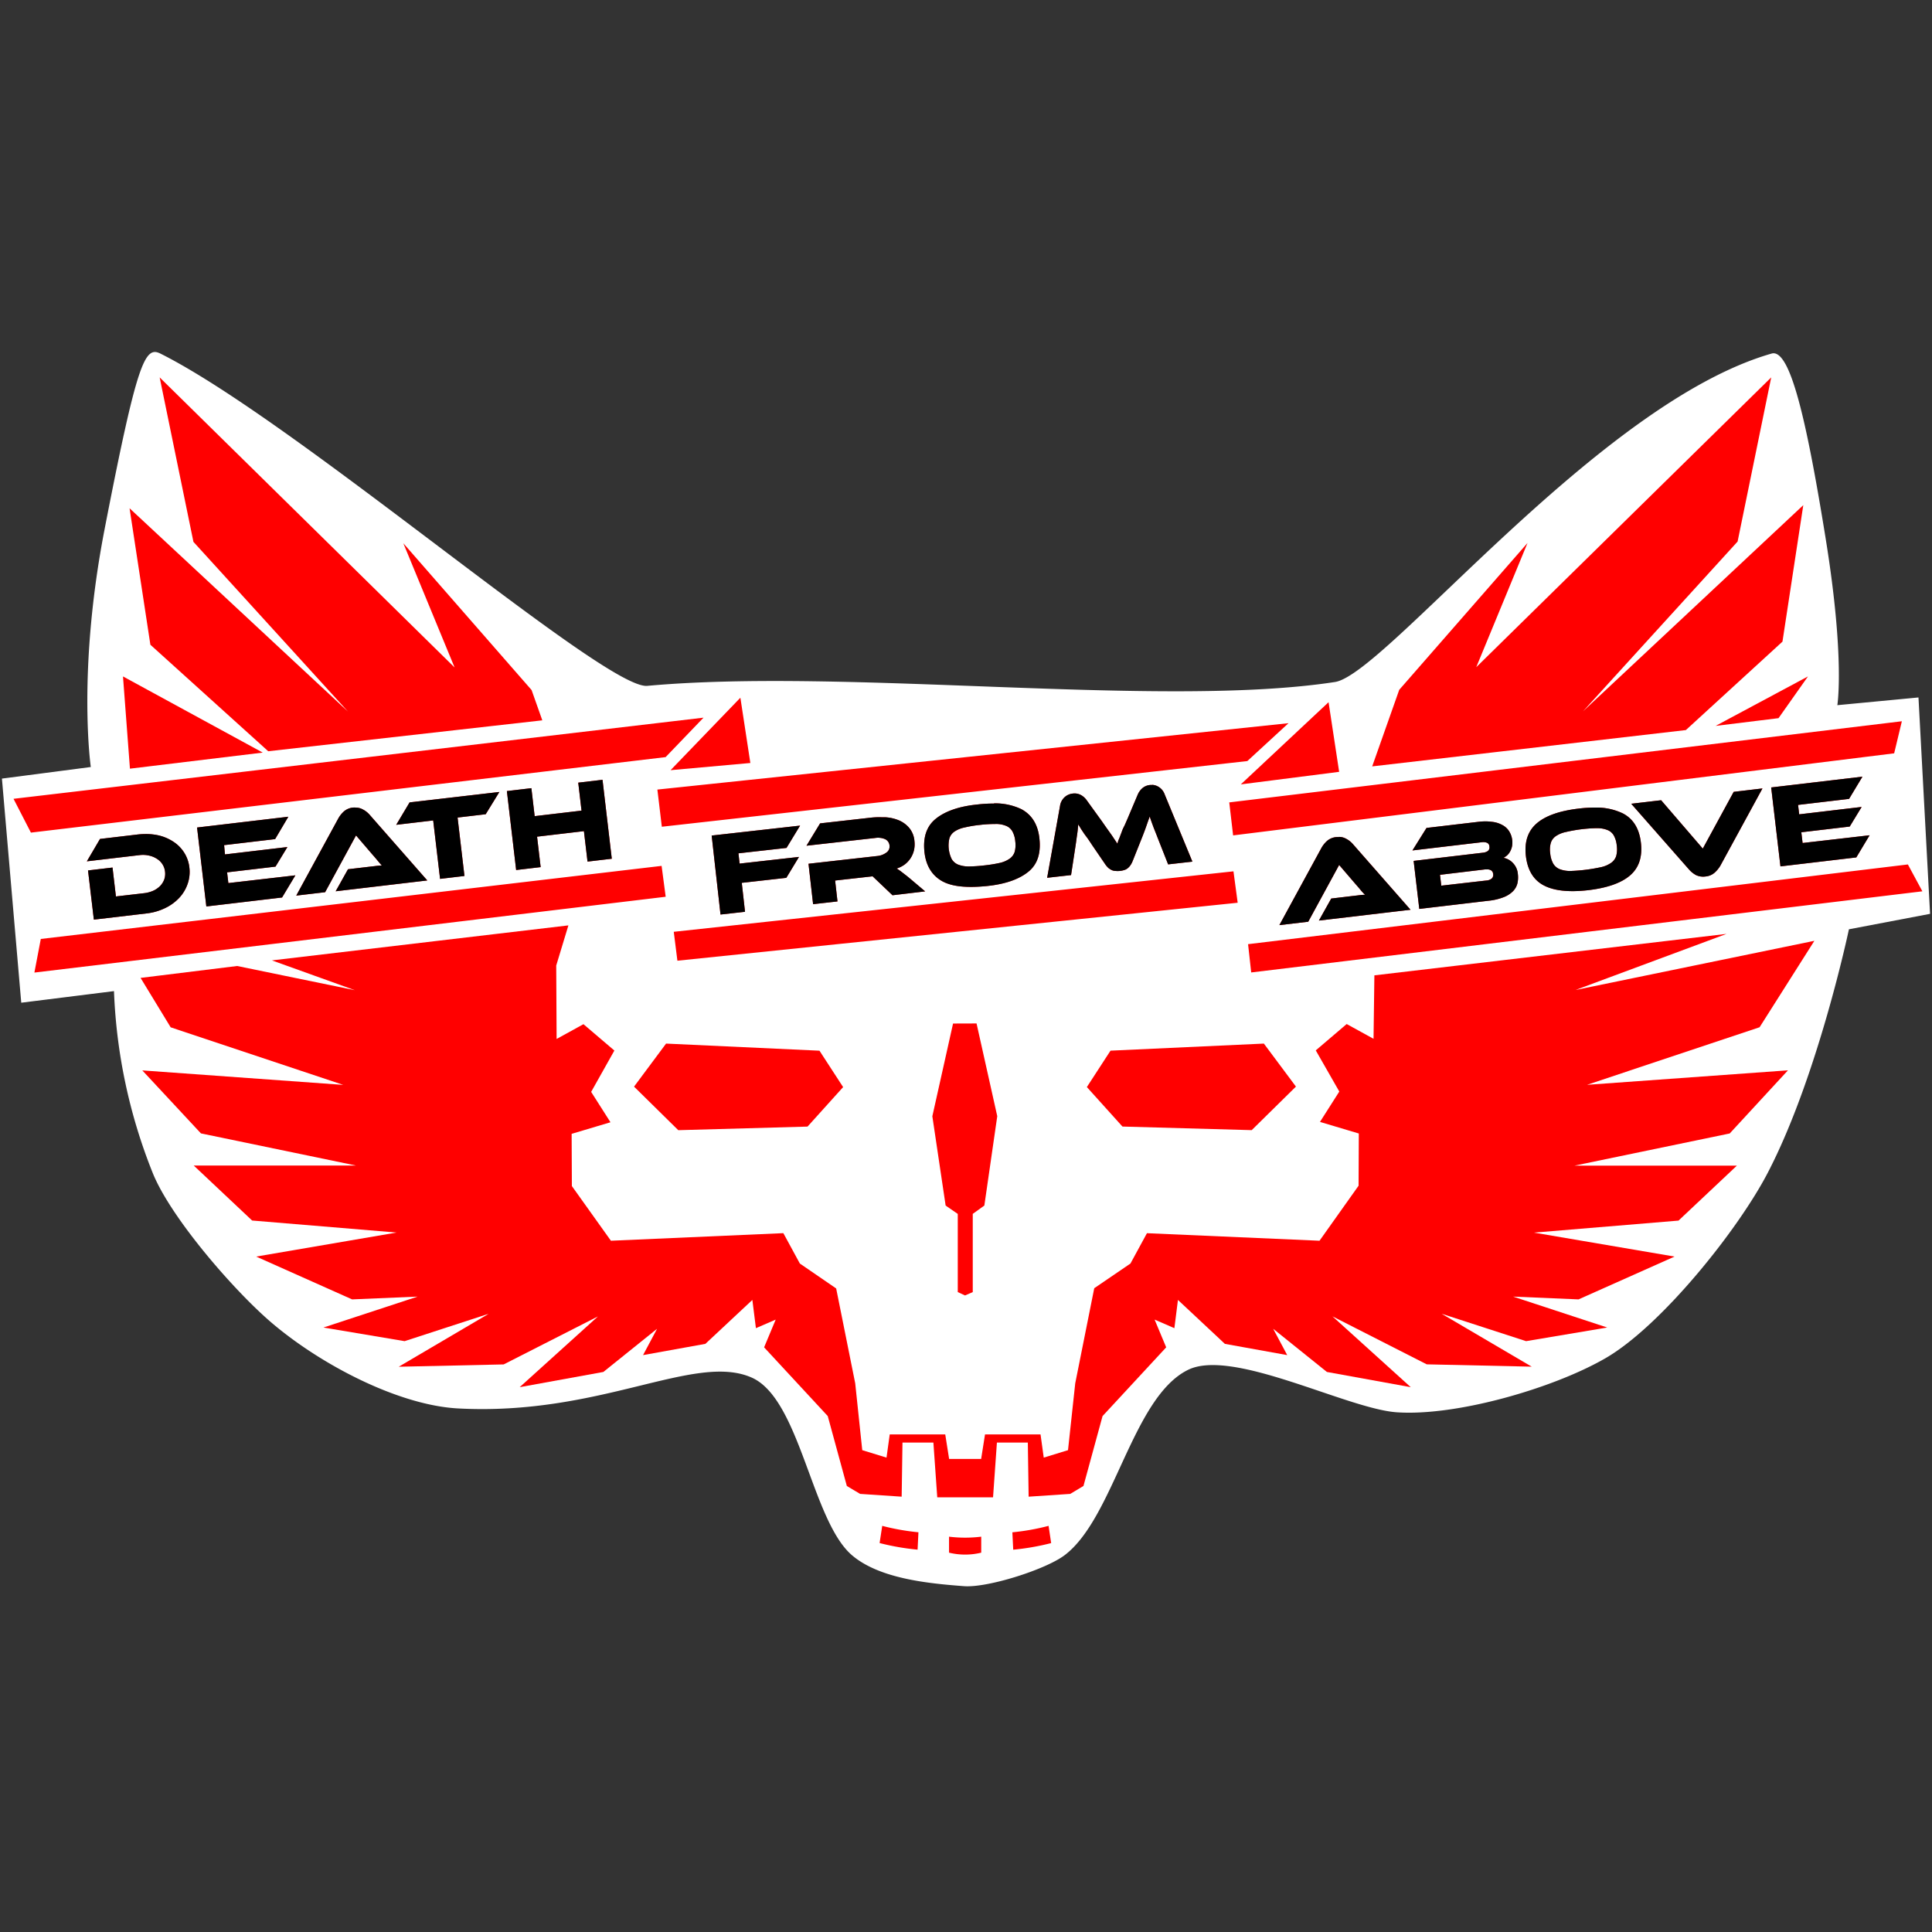 <svg xmlns="http://www.w3.org/2000/svg" viewBox="0 0 500 500"><rect x="0" y="0" width="500" height="500" fill="#333333" stroke="none"/><defs><style>.cls-1{fill:#fff;}.cls-2{fill:red;}</style></defs><title>death-from-above_COLOR</title><g id="n1"><path class="cls-1" d="M41.5,91.5c35.11,17.55,115,87,126,86,51.87-4.72,133.13,5.9,178-1,13-2,68-72.13,113-85,4.81-1.38,9.09,17.54,14,48,5,31,3,43,3,43l21-2,3,56-21,4s-8,38-21,63c-7.69,14.8-27.56,39.65-42,48-13.41,7.76-38.54,15.06-54,14-12.86-.88-42.42-16.65-54-11-14.47,7.06-19.14,38.31-32,48-4.89,3.69-19.89,8.46-26,8-9.31-.7-21.9-1.94-29-8-10.47-8.94-13.39-40.48-26-46-14.83-6.49-39,10-76,8-15.11-.82-35-11-48-22-9.72-8.22-26.33-27.32-31-39a140.49,140.49,0,0,1-10-47l-24,3-5-58,23-3s-3.58-24.65,3.57-61.55C35.5,93.5,37.5,89.5,41.5,91.5Z"/></g><g id="Base"><g id="layer1"><g id="g927"><path id="path4322-0" class="cls-2" d="M191.61,180.57l-18.07,18.75,20.65-1.86Zm152.22,1.16L321.12,203l25.45-3.25Zm-161.76,4L3.5,206.73,8,215.48l164.26-19.54Zm310.13.93-174.07,21,1,8.54,171.08-21.24Zm-158.74.5L170.13,204.34l1.15,9.62,151.53-17ZM482,201l-23.62,2.79,2.4,20.43,19.63-2.32,3.44-5.73-17.34,2-.33-2.78,12.53-1.48,3.08-5.07-16.16,1.91-.29-2.44,13.2-1.56Zm-326.07.81-6.28.74.85,7.24-12.13,1.43-.85-7.24-6.34.75,2.4,20.43,6.34-.75-.93-7.88,12.13-1.43.93,7.88,6.28-.74Zm142.26,1.35a3.83,3.83,0,0,0-.58,0,3.53,3.53,0,0,0-2,.85,4.7,4.7,0,0,0-1.2,1.71l-2.61,6.17c-.37.84-.67,1.59-1,2.21s-.49,1.2-.7,1.72-.36,1-.53,1.36-.27.78-.4,1.16c-.22-.35-.46-.7-.71-1.07s-.5-.77-.81-1.21-.66-.93-1.06-1.49-.87-1.23-1.4-2l-3.91-5.41a4.46,4.46,0,0,0-1.58-1.43,3.49,3.49,0,0,0-2.11-.35,3.65,3.65,0,0,0-2.09.95,3.78,3.78,0,0,0-1.17,2.27L271,227.17l6.19-.7,1.12-7.34c.19-1.19.31-2.25.45-3.15s.21-1.8.29-2.63c.2.33.41.66.61,1s.48.73.75,1.15.62.86,1,1.38.75,1.1,1.18,1.75l3.32,4.86a6.27,6.27,0,0,0,.93,1.13,4.08,4.08,0,0,0,.93.58,2.45,2.45,0,0,0,.95.2,5.9,5.9,0,0,0,1.08,0,5.77,5.77,0,0,0,1.06-.21,2.45,2.45,0,0,0,.88-.41,3.56,3.56,0,0,0,.75-.76,5.65,5.65,0,0,0,.69-1.31l2.17-5.44c.56-1.39,1-2.56,1.31-3.46s.62-1.77.89-2.51c.25.82.56,1.65.87,2.5s.73,1.83,1.17,3l2.72,6.9,6.28-.71-7.17-17.39a3.75,3.75,0,0,0-1.64-2,3.49,3.49,0,0,0-1.63-.48Zm157.93.89-7.44.88-8,14.69L429.9,207.1l-7.74.91,14.95,17a6.6,6.6,0,0,0,1.81,1.46,4.32,4.32,0,0,0,2.48.36,4.1,4.1,0,0,0,2.36-1,7.71,7.71,0,0,0,1.46-1.78Zm-326.88.91L106,207.66l-3.46,5.8,9.57-1.13,1.78,15.12,6.31-.75-1.78-15.12,7.28-.86Zm128.05,3a35.16,35.16,0,0,0-4.32.24c-5,.5-8.59,1.86-10.91,3.8s-3.19,4.77-2.82,8.42,2,6.17,4.59,7.62,6.5,1.77,11.51,1.27,8.59-1.86,10.91-3.8S269.4,220.7,269,217s-2-6.14-4.65-7.58a15.84,15.84,0,0,0-7.13-1.51ZM92.06,209a5.41,5.41,0,0,0-.69,0A4.15,4.15,0,0,0,89,210a7.11,7.11,0,0,0-1.43,1.78l-10.9,20,7.47-.88,8-14.69,4.29,5q.6.67,1.25,1.46T98.81,224q-.74,0-1.74.14l-1.89.22-5.12.6-3.19,5.7,23.71-2.8-14.92-17a6,6,0,0,0-1.84-1.42,3.7,3.7,0,0,0-1.77-.43Zm320.82,0a34.57,34.57,0,0,0-4.31.26q-7.47.88-10.89,3.85t-2.78,8.44q.65,5.5,4.63,7.59T411,230.38q7.47-.88,10.89-3.85t2.77-8.47q-.64-5.47-4.69-7.56A15.7,15.7,0,0,0,412.87,209ZM74.62,211.37,51,214.16l2.4,20.43L73,232.27l3.44-5.73-17.34,2-.33-2.78,12.53-1.48,3.08-5.07-16.16,1.91L58,218.72l13.2-1.56Zm153.44.13a19.62,19.62,0,0,0-2.7.11l-13.12,1.48-3.52,5.78,17.75-2a4.65,4.65,0,0,1,2.63.32,2,2,0,0,1,1.11,1.67,1.89,1.89,0,0,1-.82,1.79,4.69,4.69,0,0,1-2.4.89l-17.75,2L210.43,234l6.31-.71-.61-5.41,9.7-1.09,5.15,4.9,8.45-1-4.2-3.55c-.78-.64-1.43-1.12-1.9-1.49a14,14,0,0,0-1.27-.88,6.93,6.93,0,0,0,2.13-1.08,6.48,6.48,0,0,0,2.36-3.7,7,7,0,0,0,.11-2.3,6.05,6.05,0,0,0-1.41-3.49,7.18,7.18,0,0,0-2.75-1.95,10.8,10.8,0,0,0-3.51-.75c-.32,0-.63,0-.94,0Zm156.37,1.07a15.83,15.83,0,0,0-1.75.11l-13.5,1.59-3.64,5.82,18-2.13a2.7,2.7,0,0,1,1.25.13,1.06,1.06,0,0,1,.67,1,1.16,1.16,0,0,1-.42,1.16,2.59,2.59,0,0,1-1.19.42l-18,2.13,1.46,12.43,17.92-2.12a14.76,14.76,0,0,0,3.94-.93,6.89,6.89,0,0,0,2.41-1.55,4.46,4.46,0,0,0,1.12-2,7,7,0,0,0,.12-2.43,4.61,4.61,0,0,0-1.3-2.88A4.45,4.45,0,0,0,389.1,222a4.33,4.33,0,0,0,.94-.64,3.68,3.68,0,0,0,.78-1,4.88,4.88,0,0,0,.49-1.33,5.51,5.51,0,0,0-.81-4,4.67,4.67,0,0,0-1.82-1.58,7,7,0,0,0-2.66-.77A11.84,11.84,0,0,0,384.44,212.57Zm-126.85.67a7,7,0,0,1,2.74.47,3.26,3.26,0,0,1,1.67,1.42,6.47,6.47,0,0,1,.76,2.61,6.85,6.85,0,0,1-.16,2.74,3.43,3.43,0,0,1-1.32,1.76,7.14,7.14,0,0,1-2.56,1.09,36,36,0,0,1-4,.64,39.16,39.16,0,0,1-4,.27,7.61,7.61,0,0,1-2.77-.49,3.47,3.47,0,0,1-1.64-1.42,8.08,8.08,0,0,1-.6-5.35,3.29,3.29,0,0,1,1.29-1.75,7.08,7.08,0,0,1,2.6-1.07,31.06,31.06,0,0,1,4-.67,33.39,33.39,0,0,1,4-.24Zm-50.52.43-22.88,2.57,2.29,20.44,6.34-.71-.84-7.49,11.53-1.3,3.28-5.41-15.37,1.73-.3-2.66,12.44-1.4Zm206.16.67a6.88,6.88,0,0,1,2.74.45,3.26,3.26,0,0,1,1.68,1.41,6.54,6.54,0,0,1,.77,2.6,6.77,6.77,0,0,1-.14,2.74,3.44,3.44,0,0,1-1.31,1.76,7.23,7.23,0,0,1-2.56,1.11,44.56,44.56,0,0,1-8,1,7.52,7.52,0,0,1-2.78-.48,3.47,3.47,0,0,1-1.65-1.42,6.77,6.77,0,0,1-.77-2.63,6.55,6.55,0,0,1,.14-2.71,3.29,3.29,0,0,1,1.28-1.76,7.16,7.16,0,0,1,2.59-1.08,38.14,38.14,0,0,1,8-1ZM37.51,215.85a18.16,18.16,0,0,0-2,.13l-9.63,1.14-3.4,5.79,13.66-1.61a7,7,0,0,1,2.42.12,6.06,6.06,0,0,1,2,.81,4.54,4.54,0,0,1,1.46,1.41,4.41,4.41,0,0,1,.69,1.93,4.49,4.49,0,0,1-.22,2.07,4.79,4.79,0,0,1-1.07,1.67,6,6,0,0,1-1.8,1.23,8.26,8.26,0,0,1-2.37.62L30,232l-.88-7.48-6.34.75L24.29,238l13.66-1.61A14.79,14.79,0,0,0,42.76,235a12.2,12.2,0,0,0,3.62-2.63,10.12,10.12,0,0,0,2.17-3.6,9.36,9.36,0,0,0,.46-4.26,9,9,0,0,0-1.39-3.92,9.27,9.27,0,0,0-2.93-2.87,11.65,11.65,0,0,0-4.12-1.62A14.94,14.94,0,0,0,37.51,215.85Zm309,.79a5.42,5.42,0,0,0-.69,0,4.15,4.15,0,0,0-2.39,1,7.11,7.11,0,0,0-1.43,1.78l-10.9,20,7.47-.88,8-14.69,4.29,5q.6.67,1.25,1.46t1.17,1.26q-.74,0-1.75.14l-1.89.22-5.12.61-3.19,5.7,23.71-2.8-14.92-17a6,6,0,0,0-1.84-1.42,3.7,3.7,0,0,0-1.77-.43Zm147.25,7.08L323,244.35l.81,7.32,173.7-21Zm-322.54.37L10.56,243l-1.66,8.7,163.38-19.62Zm213.55.9a1.93,1.93,0,0,1,1.05.22,1.18,1.18,0,0,1,.58,1,1.3,1.3,0,0,1-.33,1.12,2.42,2.42,0,0,1-1.45.54L373,229.21l-.33-2.81L384.33,225l.49,0Zm-65.55.51L174.37,241.15l.94,7.48,145-15Z"/><path id="rect4600" class="cls-2" d="M41.32,97.67l8.74,42.56,40,43.93L33.53,131.54l5.39,35.32,30.5,27.56,70.93-8-2.77-7.83-33.2-38,13.27,32.15Zm417.07,0-76.34,75,13.27-32.15-33.2,38-7,19.82,81.18-9.4,25-22.89,5.39-35.32-57,53.35,40-43.93ZM31.83,175.06l1.8,23.87L68,194.77Zm436.07,0L444,187.86l16.28-2ZM147.1,239.49l-76.73,9.06,21.46,7.71L61.38,250l-25,3.08,7.79,12.79,44.66,14.9-52-3.75L52,293.32l40.14,8.32h-42l15.11,14.23,37.4,3.11-36.35,6.22,24.83,11.08,16.94-.72-24.36,8,21,3.53L126.49,340l-23.3,13.71,27.16-.6,24.4-12.42L134.49,359l21.66-3.94,13.9-11.17-3.63,6.81,16.13-2.91,12.16-11.37.92,7.31,5.12-2.22-3,7.18,16.47,17.79,4.94,18.09,3.43,2.05,10.76.72.21-14h8l1,14.17H257l1-14.17h8l.21,14,10.76-.72,3.43-2.05,4.94-18.09,16.47-17.79-3-7.18,5.12,2.22.92-7.31L317,347.79l16.13,2.91-3.63-6.81,13.9,11.17L365.1,359l-20.26-18.33,24.4,12.42,27.16.6L373.1,340l21.85,7.09,21-3.53-24.36-8,16.94.72,24.84-11.08L397,319l37.4-3.11,15.11-14.23h-42l40.14-8.32L462.72,277l-52,3.75,44.66-14.9,14.18-22.37-61.82,12.73,39.09-14.52-91.14,10.73-.22,16.42-6.95-3.82-8,6.82,6.09,10.65-5,7.86,10.05,3-.06,13.51L341.49,321.1l-44.66-1.95L292.56,327l-9.37,6.39L278.27,358,276.4,375.3l-6.28,1.93-.83-6-14.37,0-1,6.34h-8.29l-1-6.34-14.37,0-.83,6-6.28-1.93L221.33,358l-4.93-24.55L207,327l-4.27-7.86L158.1,321.1,148,306.95l-.06-13.51,10.05-3-5-7.86L159,271.88l-8-6.82-6.95,3.82-.1-19Zm99.55,25.4-5.36,24L244.73,312l3.14,2.16v20.23l1.88.87,2-.87V314.15l3-2.16,3.34-23.12-5.36-24Zm-74.27,5.19-8.29,11.14,11.45,11.27,33.45-.93,9.21-10.22-6.12-9.42Zm154.71,0-39.69,1.83-6.12,9.42,9.21,10.22,33.45.93,11.45-11.27ZM228.32,394.89l-.68,4.45a63.33,63.33,0,0,0,9.83,1.71l.22-4.5A59.35,59.35,0,0,1,228.32,394.89Zm43.05,0a59.36,59.36,0,0,1-9.37,1.67l.22,4.5a63.33,63.33,0,0,0,9.82-1.71Zm-25.76,2.8v4.14a17.73,17.73,0,0,0,8.33,0v-4.14a34.43,34.43,0,0,1-8.35,0Z"/></g></g></g><g id="p1"><g id="layer1-2" data-name="layer1"><g id="g927-2" data-name="g927"><path id="path4322-0-2" data-name="path4322-0" d="M482,201l-23.62,2.79,2.4,20.43,19.63-2.32,3.44-5.73-17.34,2-.33-2.78,12.53-1.48,3.08-5.07-16.16,1.91-.29-2.44,13.2-1.56Zm-326.07.81-6.28.74.85,7.24-12.13,1.43-.85-7.24-6.34.75,2.4,20.43,6.34-.75-.93-7.88,12.13-1.43.93,7.88,6.28-.74Zm142.26,1.35a3.83,3.83,0,0,0-.58,0,3.53,3.53,0,0,0-2,.85,4.7,4.7,0,0,0-1.2,1.71l-2.61,6.17c-.37.84-.67,1.59-1,2.21s-.49,1.2-.7,1.72-.36,1-.53,1.36-.27.78-.4,1.16c-.22-.35-.46-.7-.71-1.07s-.5-.77-.81-1.21-.66-.93-1.06-1.49-.87-1.23-1.4-2l-3.91-5.41a4.46,4.46,0,0,0-1.58-1.43,3.49,3.49,0,0,0-2.11-.35,3.65,3.65,0,0,0-2.09.95,3.78,3.78,0,0,0-1.17,2.27L271,227.17l6.19-.7,1.12-7.34c.19-1.19.31-2.25.45-3.15s.21-1.8.29-2.63c.2.33.41.66.61,1s.48.73.75,1.15.62.86,1,1.38.75,1.1,1.18,1.75l3.32,4.86a6.27,6.27,0,0,0,.93,1.13,4.08,4.08,0,0,0,.93.58,2.45,2.45,0,0,0,.95.2,5.9,5.9,0,0,0,1.08,0,5.77,5.77,0,0,0,1.06-.21,2.45,2.45,0,0,0,.88-.41,3.56,3.56,0,0,0,.75-.76,5.65,5.65,0,0,0,.69-1.31l2.17-5.44c.56-1.39,1-2.56,1.31-3.46s.62-1.77.89-2.51c.25.82.56,1.65.87,2.5s.73,1.83,1.17,3l2.72,6.9,6.28-.71-7.17-17.39a3.75,3.75,0,0,0-1.64-2,3.49,3.49,0,0,0-1.63-.48Zm157.93.89-7.44.88-8,14.69L429.9,207.1l-7.74.91,14.95,17a6.6,6.6,0,0,0,1.81,1.46,4.32,4.32,0,0,0,2.48.36,4.1,4.1,0,0,0,2.36-1,7.71,7.71,0,0,0,1.46-1.78Zm-326.88.91L106,207.66l-3.46,5.8,9.57-1.13,1.78,15.12,6.31-.75-1.78-15.12,7.28-.86Zm128.05,3a35.16,35.16,0,0,0-4.32.24c-5,.5-8.59,1.86-10.91,3.8s-3.19,4.77-2.82,8.42,2,6.17,4.59,7.62,6.5,1.77,11.51,1.27,8.59-1.86,10.91-3.8S269.4,220.7,269,217s-2-6.14-4.65-7.58a15.84,15.84,0,0,0-7.13-1.51ZM92.06,209a5.41,5.41,0,0,0-.69,0A4.15,4.15,0,0,0,89,210a7.11,7.11,0,0,0-1.43,1.78l-10.9,20,7.47-.88,8-14.69,4.29,5q.6.67,1.25,1.46T98.81,224q-.74,0-1.74.14l-1.89.22-5.12.6-3.19,5.7,23.71-2.8-14.92-17a6,6,0,0,0-1.84-1.42,3.7,3.7,0,0,0-1.77-.43Zm320.82,0a34.57,34.57,0,0,0-4.31.26q-7.47.88-10.89,3.85t-2.78,8.44q.65,5.5,4.63,7.59T411,230.38q7.47-.88,10.89-3.85t2.77-8.47q-.64-5.47-4.69-7.56A15.7,15.7,0,0,0,412.87,209ZM74.62,211.37,51,214.16l2.4,20.43L73,232.27l3.44-5.73-17.34,2-.33-2.78,12.53-1.48,3.08-5.07-16.16,1.91L58,218.72l13.2-1.56Zm153.44.13a19.62,19.62,0,0,0-2.7.11l-13.12,1.48-3.52,5.78,17.75-2a4.65,4.65,0,0,1,2.63.32,2,2,0,0,1,1.11,1.67,1.89,1.89,0,0,1-.82,1.79,4.69,4.69,0,0,1-2.4.89l-17.75,2L210.43,234l6.31-.71-.61-5.41,9.7-1.09,5.15,4.9,8.45-1-4.2-3.55c-.78-.64-1.43-1.12-1.9-1.49a14,14,0,0,0-1.27-.88,6.93,6.93,0,0,0,2.13-1.08,6.48,6.48,0,0,0,2.36-3.7,7,7,0,0,0,.11-2.3,6.05,6.05,0,0,0-1.41-3.49,7.18,7.18,0,0,0-2.75-1.95,10.8,10.8,0,0,0-3.51-.75c-.32,0-.63,0-.94,0Zm156.37,1.07a15.83,15.83,0,0,0-1.75.11l-13.5,1.59-3.64,5.82,18-2.13a2.7,2.7,0,0,1,1.25.13,1.06,1.06,0,0,1,.67,1,1.16,1.16,0,0,1-.42,1.16,2.59,2.59,0,0,1-1.19.42l-18,2.13,1.46,12.43,17.92-2.12a14.76,14.76,0,0,0,3.94-.93,6.89,6.89,0,0,0,2.41-1.55,4.46,4.46,0,0,0,1.12-2,7,7,0,0,0,.12-2.43,4.61,4.61,0,0,0-1.3-2.88A4.45,4.45,0,0,0,389.1,222a4.33,4.33,0,0,0,.94-.64,3.68,3.68,0,0,0,.78-1,4.88,4.88,0,0,0,.49-1.33,5.51,5.51,0,0,0-.81-4,4.67,4.67,0,0,0-1.82-1.58,7,7,0,0,0-2.66-.77A11.84,11.84,0,0,0,384.44,212.57Zm-126.85.67a7,7,0,0,1,2.74.47,3.26,3.26,0,0,1,1.67,1.42,6.47,6.47,0,0,1,.76,2.61,6.85,6.85,0,0,1-.16,2.74,3.43,3.43,0,0,1-1.32,1.76,7.14,7.14,0,0,1-2.56,1.09,36,36,0,0,1-4,.64,39.16,39.16,0,0,1-4,.27,7.61,7.61,0,0,1-2.77-.49,3.47,3.47,0,0,1-1.64-1.42,8.08,8.08,0,0,1-.6-5.35,3.29,3.29,0,0,1,1.29-1.75,7.08,7.08,0,0,1,2.6-1.07,31.06,31.06,0,0,1,4-.67,33.39,33.39,0,0,1,4-.24Zm-50.52.43-22.88,2.57,2.29,20.44,6.34-.71-.84-7.49,11.53-1.3,3.28-5.41-15.37,1.73-.3-2.66,12.44-1.4Zm206.16.67a6.88,6.88,0,0,1,2.74.45,3.26,3.26,0,0,1,1.68,1.41,6.54,6.54,0,0,1,.77,2.6,6.77,6.77,0,0,1-.14,2.74,3.44,3.44,0,0,1-1.31,1.76,7.23,7.23,0,0,1-2.56,1.11,44.56,44.56,0,0,1-8,1,7.52,7.52,0,0,1-2.78-.48,3.47,3.47,0,0,1-1.65-1.42,6.77,6.77,0,0,1-.77-2.63,6.55,6.55,0,0,1,.14-2.71,3.29,3.29,0,0,1,1.28-1.76,7.16,7.16,0,0,1,2.59-1.08,38.14,38.14,0,0,1,8-1ZM37.51,215.85a18.16,18.16,0,0,0-2,.13l-9.63,1.14-3.4,5.79,13.66-1.61a7,7,0,0,1,2.42.12,6.06,6.06,0,0,1,2,.81,4.54,4.54,0,0,1,1.46,1.41,4.41,4.41,0,0,1,.69,1.93,4.49,4.49,0,0,1-.22,2.07,4.79,4.79,0,0,1-1.07,1.67,6,6,0,0,1-1.8,1.23,8.26,8.26,0,0,1-2.37.62L30,232l-.88-7.48-6.34.75L24.29,238l13.66-1.61A14.79,14.79,0,0,0,42.76,235a12.2,12.2,0,0,0,3.62-2.63,10.12,10.12,0,0,0,2.17-3.6,9.36,9.36,0,0,0,.46-4.26,9,9,0,0,0-1.39-3.92,9.27,9.27,0,0,0-2.93-2.87,11.65,11.65,0,0,0-4.12-1.62A14.94,14.94,0,0,0,37.51,215.85Zm309,.79a5.42,5.42,0,0,0-.69,0,4.15,4.15,0,0,0-2.39,1,7.11,7.11,0,0,0-1.43,1.78l-10.9,20,7.47-.88,8-14.69,4.29,5q.6.67,1.25,1.46t1.17,1.26q-.74,0-1.75.14l-1.89.22-5.12.61-3.19,5.7,23.71-2.8-14.92-17a6,6,0,0,0-1.84-1.42,3.7,3.7,0,0,0-1.77-.43ZM384.81,225a1.93,1.93,0,0,1,1.05.22,1.18,1.18,0,0,1,.58,1,1.3,1.3,0,0,1-.33,1.12,2.42,2.42,0,0,1-1.45.54L373,229.21l-.33-2.81L384.33,225l.49,0Z"/></g></g></g></svg>
